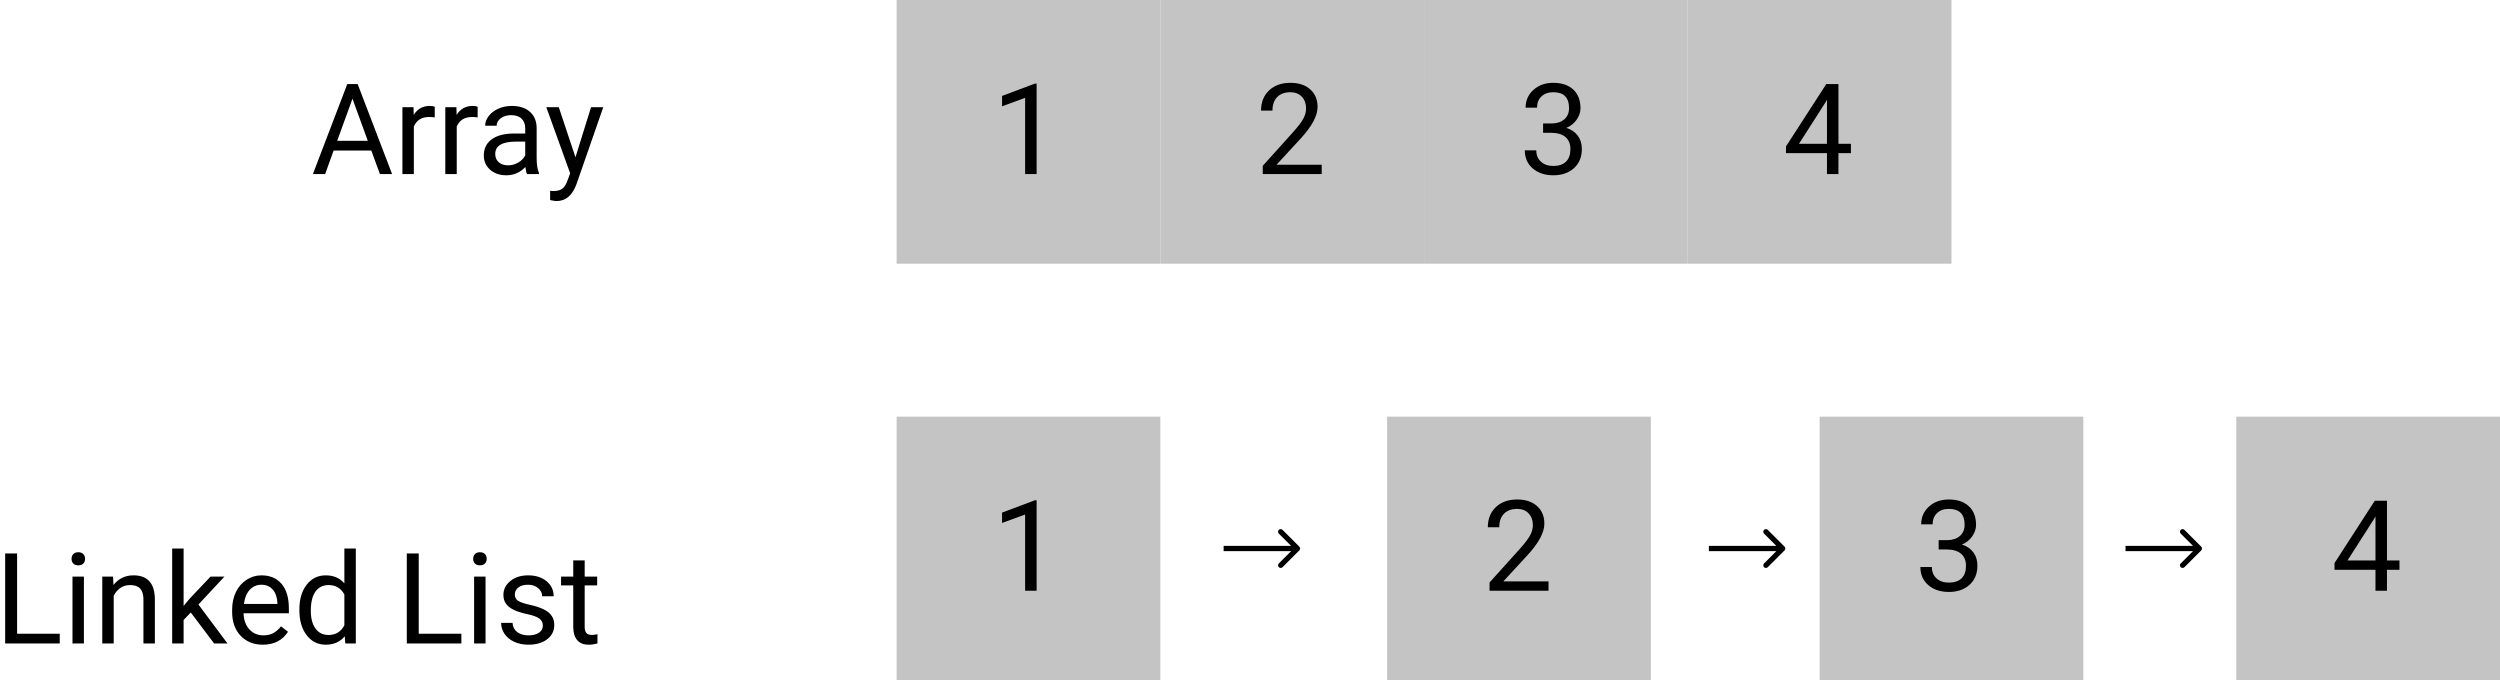 <svg width="474" height="129" viewBox="0 0 474 129" version="1.1" xmlns="http://www.w3.org/2000/svg" xmlns:xlink="http://www.w3.org/1999/xlink" xmlns:figma="http://www.figma.com/figma/ns">
<title>arrays_ll</title>
<desc>Created using Figma</desc>
<g id="Canvas" transform="translate(292 394)" figma:type="canvas">
<g id="Array" figma:type="text">
<use xlink:href="#path0_fill" transform="translate(-233 -383)"/>
</g>
<g id="Rectangle" figma:type="rounded-rectangle">
<use xlink:href="#path1_fill" transform="translate(-122 -394)" fill="#C4C4C4"/>
</g>
<g id="1" figma:type="text">
<use xlink:href="#path2_fill" transform="translate(-104 -383)"/>
</g>
<g id="Rectangle" figma:type="rounded-rectangle">
<use xlink:href="#path1_fill" transform="translate(-72 -394)" fill="#C4C4C4"/>
</g>
<g id="2" figma:type="text">
<use xlink:href="#path3_fill" transform="translate(-54 -383)"/>
</g>
<g id="Rectangle" figma:type="rounded-rectangle">
<use xlink:href="#path1_fill" transform="translate(-22 -394)" fill="#C4C4C4"/>
</g>
<g id="3" figma:type="text">
<use xlink:href="#path4_fill" transform="translate(-4 -383)"/>
</g>
<g id="Rectangle" figma:type="rounded-rectangle">
<use xlink:href="#path1_fill" transform="translate(28 -394)" fill="#C4C4C4"/>
</g>
<g id="4" figma:type="text">
<use xlink:href="#path5_fill" transform="translate(46 -383)"/>
</g>
<g id="Rectangle" figma:type="rounded-rectangle">
<use xlink:href="#path1_fill" transform="translate(-122 -315)" fill="#C4C4C4"/>
</g>
<g id="1" figma:type="text">
<use xlink:href="#path2_fill" transform="translate(-104 -304)"/>
</g>
<g id="Rectangle" figma:type="rounded-rectangle">
<use xlink:href="#path1_fill" transform="translate(-29 -315)" fill="#C4C4C4"/>
</g>
<g id="2" figma:type="text">
<use xlink:href="#path3_fill" transform="translate(-11 -304)"/>
</g>
<g id="Rectangle" figma:type="rounded-rectangle">
<use xlink:href="#path1_fill" transform="translate(53 -315)" fill="#C4C4C4"/>
</g>
<g id="3" figma:type="text">
<use xlink:href="#path4_fill" transform="translate(71 -304)"/>
</g>
<g id="Rectangle" figma:type="rounded-rectangle">
<use xlink:href="#path1_fill" transform="translate(132 -315)" fill="#C4C4C4"/>
</g>
<g id="4" figma:type="text">
<use xlink:href="#path5_fill" transform="translate(150 -304)"/>
</g>
<g id="Arrow" figma:type="vector">
<use xlink:href="#path6_stroke" transform="translate(-60 -290)"/>
</g>
<g id="Arrow" figma:type="vector">
<use xlink:href="#path6_stroke" transform="translate(32 -290)"/>
</g>
<g id="Arrow" figma:type="vector">
<use xlink:href="#path6_stroke" transform="translate(111 -290)"/>
</g>
<g id="Linked List" figma:type="text">
<use xlink:href="#path7_fill" transform="translate(-293 -294)"/>
</g>
</g>
<defs>
<path id="path0_fill" d="M 11.402 17.547L 4.254 17.547L 2.648 22L 0.328 22L 6.844 4.938L 8.812 4.938L 15.34 22L 13.031 22L 11.402 17.547ZM 4.934 15.695L 10.734 15.695L 7.828 7.715L 4.934 15.695ZM 23.426 11.266C 23.098 11.211 22.742 11.184 22.359 11.184C 20.938 11.184 19.973 11.789 19.465 13L 19.465 22L 17.297 22L 17.297 9.32L 19.406 9.32L 19.441 10.785C 20.152 9.652 21.16 9.086 22.465 9.086C 22.887 9.086 23.207 9.141 23.426 9.25L 23.426 11.266ZM 31.559 11.266C 31.23 11.211 30.875 11.184 30.492 11.184C 29.07 11.184 28.105 11.789 27.598 13L 27.598 22L 25.43 22L 25.43 9.32L 27.539 9.32L 27.574 10.785C 28.285 9.652 29.293 9.086 30.598 9.086C 31.02 9.086 31.34 9.141 31.559 9.25L 31.559 11.266ZM 40.922 22C 40.797 21.75 40.695 21.305 40.617 20.664C 39.609 21.711 38.406 22.234 37.008 22.234C 35.758 22.234 34.73 21.883 33.926 21.18C 33.129 20.469 32.73 19.57 32.73 18.484C 32.73 17.164 33.23 16.141 34.23 15.414C 35.238 14.68 36.652 14.312 38.473 14.312L 40.582 14.312L 40.582 13.316C 40.582 12.559 40.355 11.957 39.902 11.512C 39.449 11.059 38.781 10.832 37.898 10.832C 37.125 10.832 36.477 11.027 35.953 11.418C 35.43 11.809 35.168 12.281 35.168 12.836L 32.988 12.836C 32.988 12.203 33.211 11.594 33.656 11.008C 34.109 10.414 34.719 9.945 35.484 9.602C 36.258 9.258 37.105 9.086 38.027 9.086C 39.488 9.086 40.633 9.453 41.461 10.188C 42.289 10.914 42.719 11.918 42.75 13.199L 42.75 19.035C 42.75 20.199 42.898 21.125 43.195 21.812L 43.195 22L 40.922 22ZM 37.324 20.348C 38.004 20.348 38.648 20.172 39.258 19.82C 39.867 19.469 40.309 19.012 40.582 18.449L 40.582 15.848L 38.883 15.848C 36.227 15.848 34.898 16.625 34.898 18.18C 34.898 18.859 35.125 19.391 35.578 19.773C 36.031 20.156 36.613 20.348 37.324 20.348ZM 50.109 18.824L 53.062 9.32L 55.383 9.32L 50.285 23.957C 49.496 26.066 48.242 27.121 46.523 27.121L 46.113 27.086L 45.305 26.934L 45.305 25.176L 45.891 25.223C 46.625 25.223 47.195 25.074 47.602 24.777C 48.016 24.48 48.355 23.938 48.621 23.148L 49.102 21.859L 44.578 9.32L 46.945 9.32L 50.109 18.824Z"/>
<path id="path1_fill" d="M 0 0L 50 0L 50 50L 0 50L 0 0Z"/>
<path id="path2_fill" d="M 8.543 22L 6.363 22L 6.363 7.551L 1.992 9.156L 1.992 7.188L 8.203 4.855L 8.543 4.855L 8.543 22Z"/>
<path id="path3_fill" d="M 12.598 22L 1.418 22L 1.418 20.441L 7.324 13.879C 8.199 12.887 8.801 12.082 9.129 11.465C 9.465 10.84 9.633 10.195 9.633 9.531C 9.633 8.641 9.363 7.91 8.824 7.34C 8.285 6.77 7.566 6.484 6.668 6.484C 5.59 6.484 4.75 6.793 4.148 7.41C 3.555 8.02 3.258 8.871 3.258 9.965L 1.09 9.965C 1.09 8.395 1.594 7.125 2.602 6.156C 3.617 5.188 4.973 4.703 6.668 4.703C 8.254 4.703 9.508 5.121 10.43 5.957C 11.352 6.785 11.812 7.891 11.812 9.273C 11.812 10.953 10.742 12.953 8.602 15.273L 4.031 20.23L 12.598 20.23L 12.598 22Z"/>
<path id="path4_fill" d="M 4.57 12.414L 6.199 12.414C 7.223 12.398 8.027 12.129 8.613 11.605C 9.199 11.082 9.492 10.375 9.492 9.484C 9.492 7.484 8.496 6.484 6.504 6.484C 5.566 6.484 4.816 6.754 4.254 7.293C 3.699 7.824 3.422 8.531 3.422 9.414L 1.254 9.414C 1.254 8.062 1.746 6.941 2.73 6.051C 3.723 5.152 4.98 4.703 6.504 4.703C 8.113 4.703 9.375 5.129 10.289 5.98C 11.203 6.832 11.66 8.016 11.66 9.531C 11.66 10.273 11.418 10.992 10.934 11.688C 10.457 12.383 9.805 12.902 8.977 13.246C 9.914 13.543 10.637 14.035 11.145 14.723C 11.66 15.41 11.918 16.25 11.918 17.242C 11.918 18.773 11.418 19.988 10.418 20.887C 9.418 21.785 8.117 22.234 6.516 22.234C 4.914 22.234 3.609 21.801 2.602 20.934C 1.602 20.066 1.102 18.922 1.102 17.5L 3.281 17.5C 3.281 18.398 3.574 19.117 4.16 19.656C 4.746 20.195 5.531 20.465 6.516 20.465C 7.562 20.465 8.363 20.191 8.918 19.645C 9.473 19.098 9.75 18.312 9.75 17.289C 9.75 16.297 9.445 15.535 8.836 15.004C 8.227 14.473 7.348 14.199 6.199 14.184L 4.57 14.184L 4.57 12.414Z"/>
<path id="path5_fill" d="M 10.57 16.27L 12.938 16.27L 12.938 18.039L 10.57 18.039L 10.57 22L 8.391 22L 8.391 18.039L 0.621 18.039L 0.621 16.762L 8.262 4.938L 10.57 4.938L 10.57 16.27ZM 3.082 16.27L 8.391 16.27L 8.391 7.902L 8.133 8.371L 3.082 16.27Z"/>
<path id="path6_stroke" d="M 14.354 0.354C 14.549 0.158 14.549 -0.158 14.354 -0.354L 11.172 -3.536C 10.976 -3.731 10.66 -3.731 10.464 -3.536C 10.269 -3.34 10.269 -3.024 10.464 -2.828L 13.293 0L 10.464 2.828C 10.269 3.024 10.269 3.34 10.464 3.536C 10.66 3.731 10.976 3.731 11.172 3.536L 14.354 0.354ZM 0 0.5L 14 0.5L 14 -0.5L 0 -0.5L 0 0.5Z"/>
<path id="path7_fill" d="M 4.242 20.16L 12.328 20.16L 12.328 22L 1.98 22L 1.98 4.938L 4.242 4.938L 4.242 20.16ZM 16.91 22L 14.742 22L 14.742 9.32L 16.91 9.32L 16.91 22ZM 14.566 5.957C 14.566 5.605 14.672 5.309 14.883 5.066C 15.102 4.824 15.422 4.703 15.844 4.703C 16.266 4.703 16.586 4.824 16.805 5.066C 17.023 5.309 17.133 5.605 17.133 5.957C 17.133 6.309 17.023 6.602 16.805 6.836C 16.586 7.07 16.266 7.188 15.844 7.188C 15.422 7.188 15.102 7.07 14.883 6.836C 14.672 6.602 14.566 6.309 14.566 5.957ZM 22.441 9.32L 22.512 10.914C 23.48 9.695 24.746 9.086 26.309 9.086C 28.988 9.086 30.34 10.598 30.363 13.621L 30.363 22L 28.195 22L 28.195 13.609C 28.188 12.695 27.977 12.02 27.562 11.582C 27.156 11.145 26.52 10.926 25.652 10.926C 24.949 10.926 24.332 11.113 23.801 11.488C 23.27 11.863 22.855 12.355 22.559 12.965L 22.559 22L 20.391 22L 20.391 9.32L 22.441 9.32ZM 37.172 16.129L 35.812 17.547L 35.812 22L 33.645 22L 33.645 4L 35.812 4L 35.812 14.887L 36.973 13.492L 40.922 9.32L 43.559 9.32L 38.625 14.617L 44.133 22L 41.59 22L 37.172 16.129ZM 50.824 22.234C 49.105 22.234 47.707 21.672 46.629 20.547C 45.551 19.414 45.012 17.902 45.012 16.012L 45.012 15.613C 45.012 14.355 45.25 13.234 45.727 12.25C 46.211 11.258 46.883 10.484 47.742 9.93C 48.609 9.367 49.547 9.086 50.555 9.086C 52.203 9.086 53.484 9.629 54.398 10.715C 55.312 11.801 55.77 13.355 55.77 15.379L 55.77 16.281L 47.18 16.281C 47.211 17.531 47.574 18.543 48.27 19.316C 48.973 20.082 49.863 20.465 50.941 20.465C 51.707 20.465 52.355 20.309 52.887 19.996C 53.418 19.684 53.883 19.27 54.281 18.754L 55.605 19.785C 54.543 21.418 52.949 22.234 50.824 22.234ZM 50.555 10.867C 49.68 10.867 48.945 11.188 48.352 11.828C 47.758 12.461 47.391 13.352 47.25 14.5L 53.602 14.5L 53.602 14.336C 53.539 13.234 53.242 12.383 52.711 11.781C 52.18 11.172 51.461 10.867 50.555 10.867ZM 57.762 15.555C 57.762 13.609 58.223 12.047 59.145 10.867C 60.066 9.68 61.273 9.086 62.766 9.086C 64.25 9.086 65.426 9.594 66.293 10.609L 66.293 4L 68.461 4L 68.461 22L 66.469 22L 66.363 20.641C 65.496 21.703 64.289 22.234 62.742 22.234C 61.273 22.234 60.074 21.633 59.145 20.43C 58.223 19.227 57.762 17.656 57.762 15.719L 57.762 15.555ZM 59.93 15.801C 59.93 17.238 60.227 18.363 60.82 19.176C 61.414 19.988 62.234 20.395 63.281 20.395C 64.656 20.395 65.66 19.777 66.293 18.543L 66.293 12.719C 65.644 11.523 64.648 10.926 63.305 10.926C 62.242 10.926 61.414 11.336 60.82 12.156C 60.227 12.977 59.93 14.191 59.93 15.801ZM 80.391 20.16L 88.477 20.16L 88.477 22L 78.129 22L 78.129 4.938L 80.391 4.938L 80.391 20.16ZM 93.059 22L 90.891 22L 90.891 9.32L 93.059 9.32L 93.059 22ZM 90.715 5.957C 90.715 5.605 90.82 5.309 91.031 5.066C 91.25 4.824 91.57 4.703 91.992 4.703C 92.414 4.703 92.734 4.824 92.953 5.066C 93.172 5.309 93.281 5.605 93.281 5.957C 93.281 6.309 93.172 6.602 92.953 6.836C 92.734 7.07 92.414 7.188 91.992 7.188C 91.57 7.188 91.25 7.07 91.031 6.836C 90.82 6.602 90.715 6.309 90.715 5.957ZM 103.922 18.637C 103.922 18.051 103.699 17.598 103.254 17.277C 102.816 16.949 102.047 16.668 100.945 16.434C 99.852 16.199 98.981 15.918 98.332 15.59C 97.691 15.262 97.215 14.871 96.902 14.418C 96.598 13.965 96.445 13.426 96.445 12.801C 96.445 11.762 96.883 10.883 97.758 10.164C 98.641 9.445 99.766 9.086 101.133 9.086C 102.57 9.086 103.734 9.457 104.625 10.199C 105.523 10.941 105.973 11.891 105.973 13.047L 103.793 13.047C 103.793 12.453 103.539 11.941 103.031 11.512C 102.531 11.082 101.898 10.867 101.133 10.867C 100.344 10.867 99.727 11.039 99.281 11.383C 98.836 11.727 98.613 12.176 98.613 12.73C 98.613 13.254 98.82 13.648 99.234 13.914C 99.648 14.18 100.395 14.434 101.473 14.676C 102.559 14.918 103.438 15.207 104.109 15.543C 104.781 15.879 105.277 16.285 105.598 16.762C 105.926 17.23 106.09 17.805 106.09 18.484C 106.09 19.617 105.637 20.527 104.73 21.215C 103.824 21.895 102.648 22.234 101.203 22.234C 100.188 22.234 99.289 22.055 98.508 21.695C 97.727 21.336 97.113 20.836 96.668 20.195C 96.231 19.547 96.012 18.848 96.012 18.098L 98.18 18.098C 98.219 18.824 98.508 19.402 99.047 19.832C 99.594 20.254 100.312 20.465 101.203 20.465C 102.023 20.465 102.68 20.301 103.172 19.973C 103.672 19.637 103.922 19.191 103.922 18.637ZM 111.855 6.25L 111.855 9.32L 114.223 9.32L 114.223 10.996L 111.855 10.996L 111.855 18.859C 111.855 19.367 111.961 19.75 112.172 20.008C 112.383 20.258 112.742 20.383 113.25 20.383C 113.5 20.383 113.844 20.336 114.281 20.242L 114.281 22C 113.711 22.156 113.156 22.234 112.617 22.234C 111.648 22.234 110.918 21.941 110.426 21.355C 109.934 20.77 109.688 19.938 109.688 18.859L 109.688 10.996L 107.379 10.996L 107.379 9.32L 109.688 9.32L 109.688 6.25L 111.855 6.25Z"/>
</defs>
</svg>
